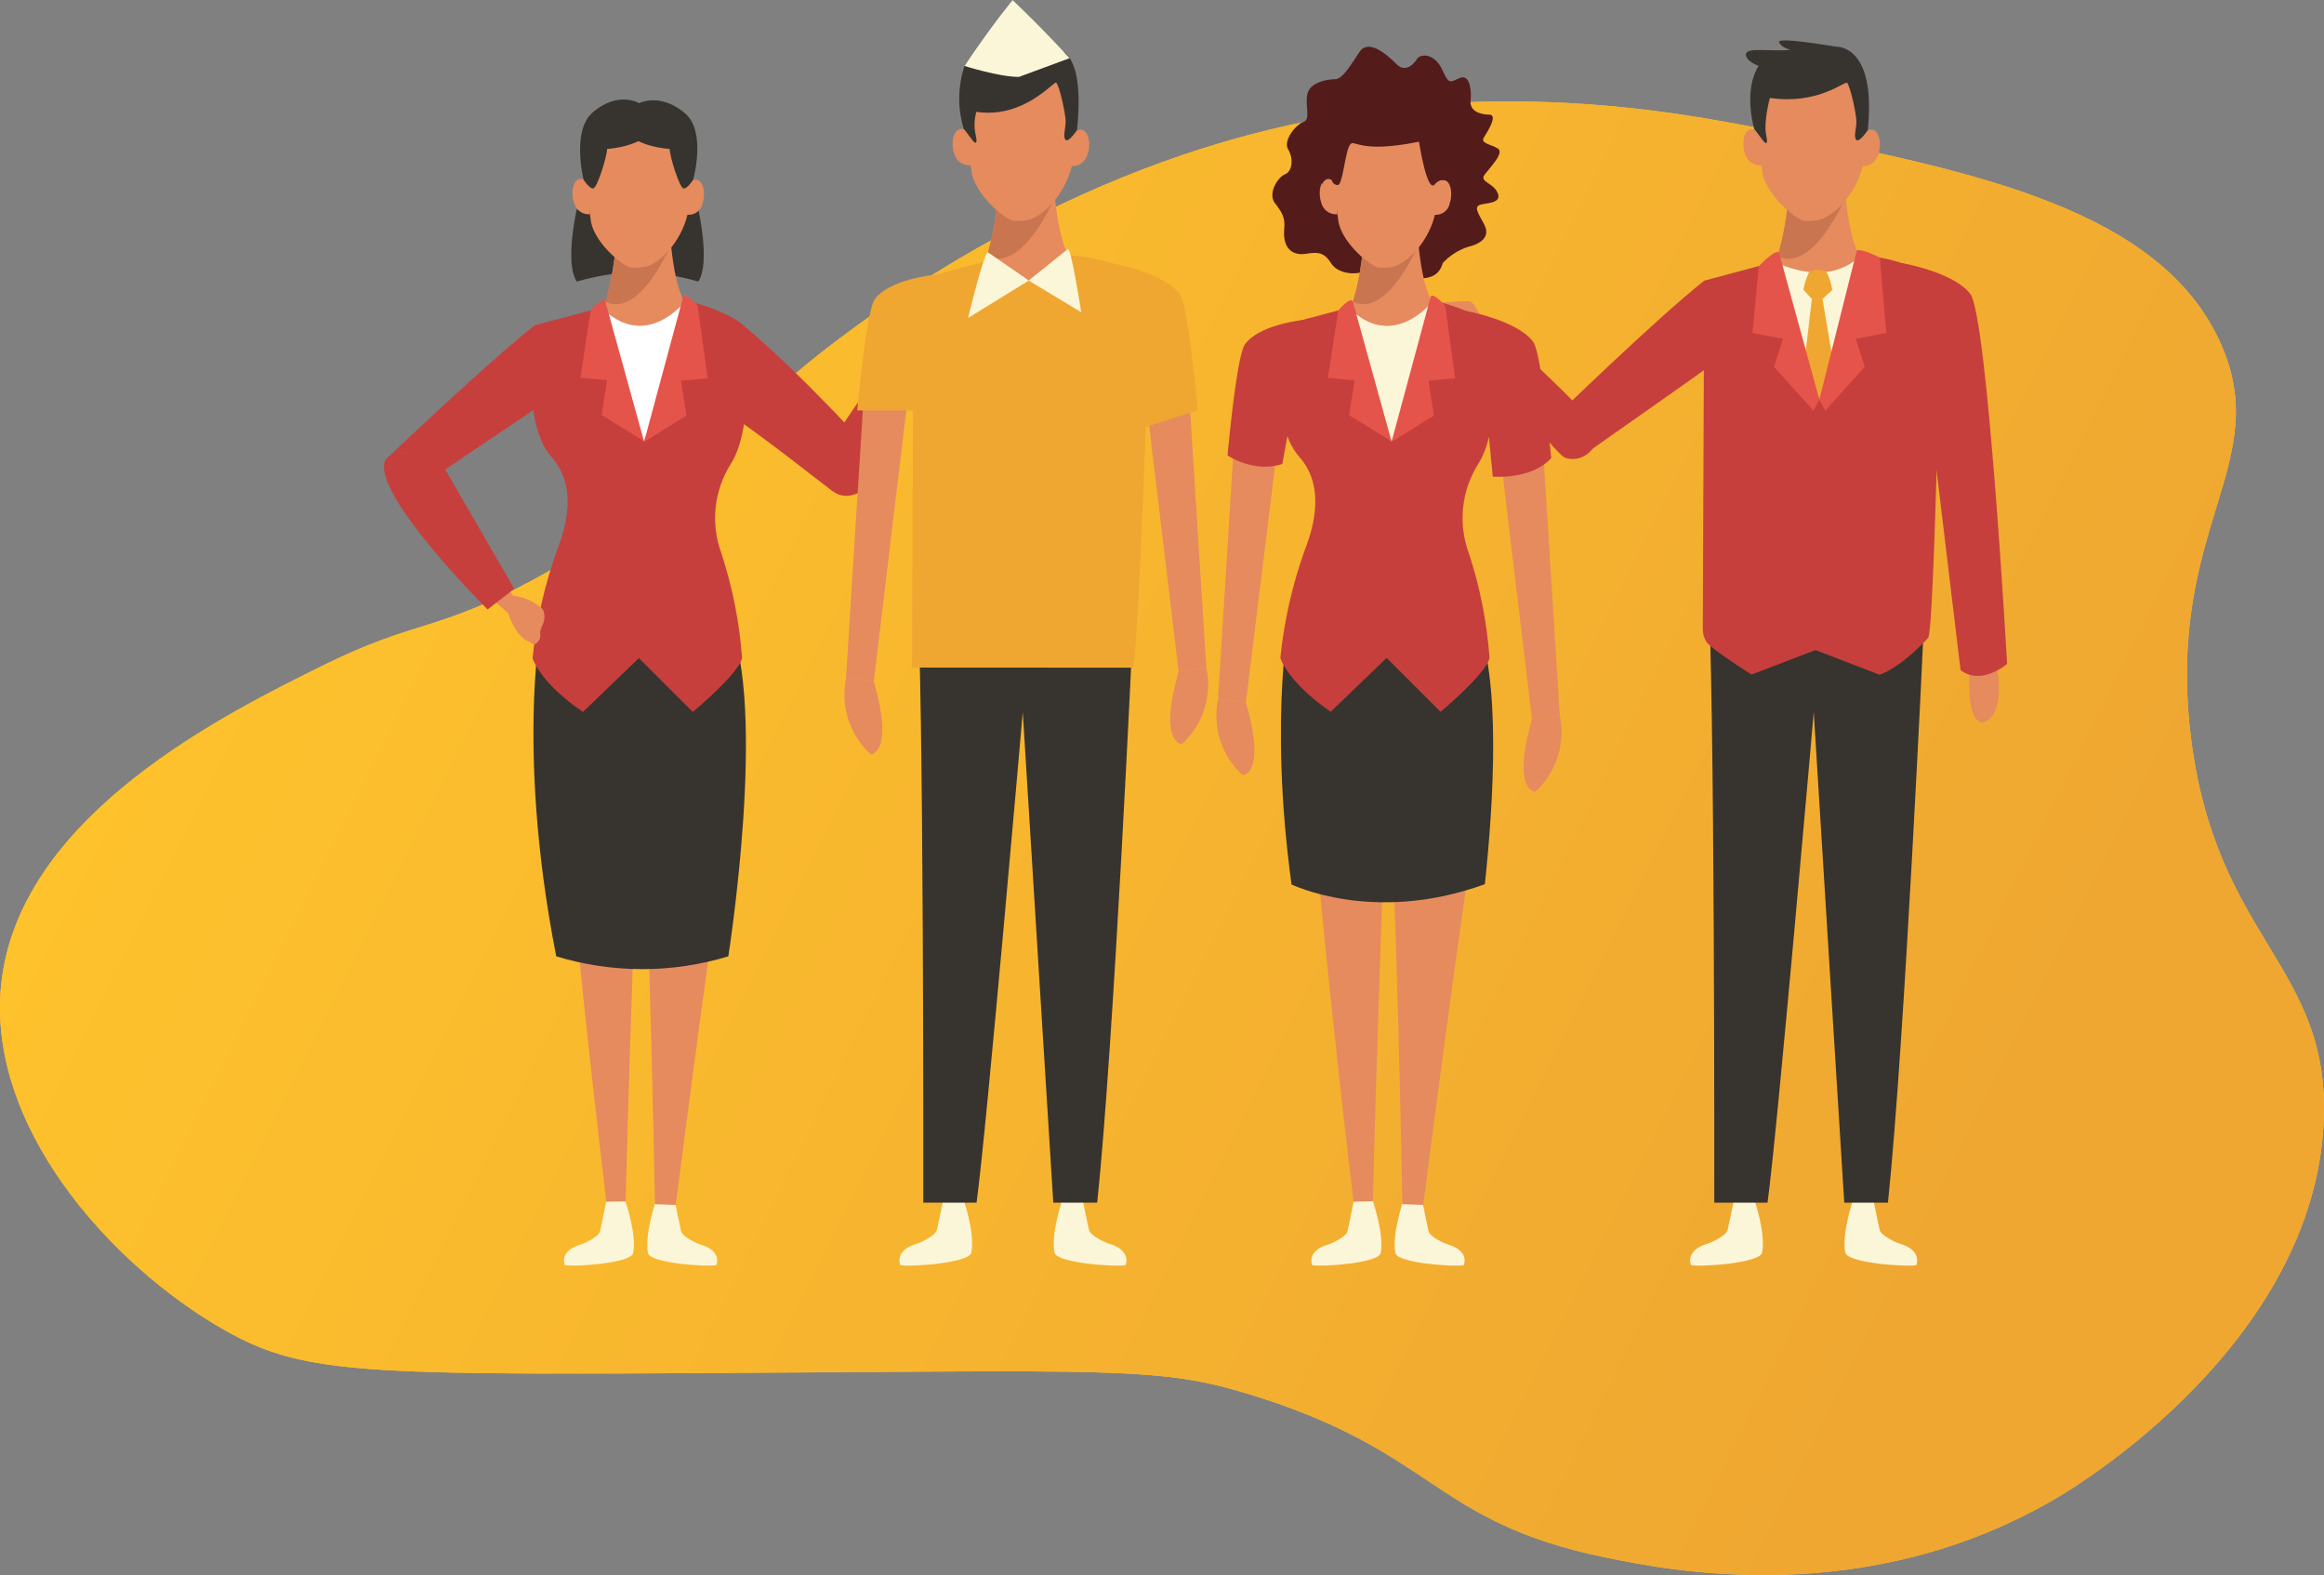 <svg width="425" height="288" viewBox="0 0 425 288" fill="none" xmlns="http://www.w3.org/2000/svg">
<rect x="0" y="0" width="425" height="288" fill="#808080" stroke="none"/>
<g clip-path="url(#clip0)">
<path d="M97.663 105.921C79.689 115.658 76.226 113.202 59.204 121.609C41.262 130.47 4.329 148.722 0.346 178.887C-3.138 205.394 20.139 231.339 41.121 243.229C54.832 250.976 65.221 251.42 126.665 251.073C204.157 250.641 211.807 249.807 228.689 255.001C262.884 265.517 261.835 278.284 293.823 284.819C305.185 287.134 341.188 294.491 376.228 273.826C380.383 271.381 422.76 245.61 424.924 205.567C426.472 176.42 404.991 172.027 400.587 134.16C396.183 96.292 415.975 84.791 406.084 62.752C395.155 38.398 361.716 31.571 326.006 24.3C305.618 20.156 268.219 12.983 224.003 25.89C181.215 38.376 149.996 64.451 145.526 68.259C130.041 81.437 120.713 93.49 97.663 105.921Z" fill="#FFC42C"/>
<path d="M97.663 105.921C79.689 115.658 76.226 113.202 59.204 121.609C41.262 130.47 4.329 148.722 0.346 178.887C-3.138 205.394 20.139 231.339 41.121 243.229C54.832 250.976 65.221 251.42 126.665 251.073C204.157 250.641 211.807 249.807 228.689 255.001C262.884 265.517 261.835 278.284 293.823 284.819C305.185 287.134 341.188 294.491 376.228 273.826C380.383 271.381 422.76 245.61 424.924 205.567C426.472 176.42 404.991 172.027 400.587 134.16C396.183 96.292 415.975 84.791 406.084 62.752C395.155 38.398 361.716 31.571 326.006 24.3C305.618 20.156 268.219 12.983 224.003 25.89C181.215 38.376 149.996 64.451 145.526 68.259C130.041 81.437 120.713 93.49 97.663 105.921Z" fill="url(#paint0_linear)"/>
<path d="M271.617 60.145C271.617 60.145 270.027 55.114 268.544 55.07C267.062 55.027 257.723 55.763 256.825 56.033C255.926 56.304 256.738 57.342 257.799 57.905C258.859 58.468 267.538 59.311 267.538 59.311L269.886 62.027L271.617 60.145Z" fill="#E58B5E"/>
<path d="M365.212 122.063C365.212 122.063 366.911 130.719 362.766 132.061C362.766 132.061 359.639 133.078 360.147 122.767L365.212 122.063Z" fill="#E58B5E"/>
<path d="M342.573 219.275L339.013 218.951C339.013 218.951 336.697 225.583 337.466 229.056C337.909 231.003 349.196 231.707 350.451 231.306C350.451 231.306 351.696 228.569 347.205 227.336C347.205 227.336 344.013 226.091 343.731 224.836C343.353 223.181 342.573 219.275 342.573 219.275Z" fill="#FCF6D8"/>
<path d="M317.121 219.275L320.703 218.951C320.703 218.951 323.008 225.583 322.229 229.056C321.807 231.003 310.51 231.707 309.243 231.306C309.243 231.306 308.01 228.569 312.49 227.336C312.49 227.336 315.682 226.091 315.953 224.836C316.342 223.181 317.121 219.275 317.121 219.275Z" fill="#FCF6D8"/>
<path d="M351.75 115.864C351.75 115.864 348.298 191.015 345.257 219.903H337.271C337.271 219.903 333.354 157.335 331.687 130.2C331.687 130.2 325.043 206.877 323.236 219.903H313.496C313.496 219.903 313.637 124.812 312.317 106.83L351.75 115.864Z" fill="#37332F"/>
<path d="M297.405 65.998C297.405 65.998 287.568 74.004 285.501 75.649C285.501 75.649 284.419 79.49 288.867 82.443L301.852 72.868L297.405 65.998Z" fill="#EA6A7C"/>
<path d="M283.911 76.709C283.911 76.709 302.794 58.316 311.657 51.327L327.099 55.46C326.861 55.763 326.612 56.087 326.32 56.401C323.073 60.112 296.604 78.105 289.451 83.352C288.003 82.866 286.718 81.988 285.74 80.815C284.761 79.642 284.128 78.221 283.911 76.709Z" fill="#C63F3C"/>
<path d="M313.583 51.846C313.583 51.846 324.101 49.163 324.664 47.941C325.54 46.058 326.828 40.367 327.131 34.871C327.218 33.497 337.141 27.438 337.141 27.438C337.141 27.438 336.946 40.692 339.965 46.686C339.965 46.686 343.028 47.465 346.155 48.557V56.51L316.299 61.054C313.096 58.89 313.193 52.387 313.583 51.846Z" fill="#E58B5E"/>
<path d="M325.075 46.87C326.152 43.199 326.827 39.423 327.088 35.606L335.388 29.98H337.174C337.174 31.56 337.303 33.713 337.531 36.018C335.713 40.032 330.702 49.477 325.075 46.87Z" fill="#C97550"/>
<path d="M312.133 117.476C311.655 116.758 311.399 115.915 311.397 115.053L311.657 51.327L324.35 47.919C332.78 56.358 340.214 46.696 340.214 46.696C342.433 46.794 355.278 47.843 354.888 56.434C354.888 56.434 353.709 115.215 352.616 116.633C352.616 116.633 348.146 121.685 343.753 123.384L332.012 118.861L320.314 123.34C320.314 123.34 313.421 119.013 312.133 117.476Z" fill="#C63F3C"/>
<path d="M321.829 18.231C321.467 22.729 321.638 27.254 322.337 31.712C323.03 35.293 327.305 39.285 329.566 40.259C329.566 40.259 330.194 40.616 332.412 40.259C335.139 39.804 339.316 35.715 340.658 30.338C340.658 30.338 342.671 30.673 343.515 28.174C344.359 25.674 343.266 22.126 340.615 24.474C340.615 24.474 341.329 13.384 336.449 12.713C331.568 12.042 322.262 10.354 321.829 18.231Z" fill="#E58B5E"/>
<path d="M322.153 30.229C321.469 30.29 320.786 30.105 320.225 29.709C319.664 29.312 319.262 28.73 319.091 28.065C318.247 25.544 319.35 22.006 321.991 24.365" fill="#E58B5E"/>
<path d="M335.854 8.547C335.854 8.547 343.212 8.158 341.556 23.813C341.556 23.813 340.02 26.118 339.49 25.588C338.959 25.058 339.435 23.727 339.49 22.342C339.544 20.957 338.267 15.331 337.736 15.126C337.206 14.92 332.326 19.183 323.669 17.906C323.669 17.906 322.467 22.234 322.998 24.755C323.528 27.276 322.413 25.739 322.121 25.317C321.829 24.895 320.812 23.597 320.812 23.597C320.812 23.597 318.702 16.651 321.613 12.042C321.613 12.042 319.145 11.176 319.297 9.878C319.448 8.58 323.863 9.489 327.424 9.099C327.424 9.099 325.681 8.71 325.357 7.703C325.032 6.697 334.912 8.418 335.854 8.547Z" fill="#37332F"/>
<path d="M347.703 48.081C347.703 48.081 357.161 49.672 360.31 53.729C363.459 57.786 367.051 121.382 367.051 121.382C367.051 121.382 362.366 125.461 358.535 122.529L351.75 65.998C351.75 65.998 348.601 50.537 347.703 48.081Z" fill="#C63F3C"/>
<path d="M324.642 47.941C324.642 47.941 331.135 69.384 332.693 73.052C332.693 73.052 339.403 50.332 340.192 46.696C340.214 46.696 335.464 52.788 324.642 47.941Z" fill="#FCF6D8"/>
<path d="M331.341 54.659L329.793 67.837L331.785 72.868L332.715 73.052C332.715 73.052 333.862 73.052 333.862 72.868C333.862 72.684 335.464 67.458 335.464 67.458L333.148 53.858L331.341 54.659Z" fill="#EFA731"/>
<path d="M325.313 46.101L332.715 73.052L331.633 75.075L324.426 67.08L326.06 61.962L320.487 60.88L321.645 48.687C321.645 48.687 324.35 45.712 325.313 46.101Z" fill="#E4544A"/>
<path d="M339.565 45.787L332.715 73.052L333.797 75.075L341.015 67.08L339.381 61.962L344.954 60.88L343.785 47.096C343.785 47.096 340.517 45.441 339.565 45.787Z" fill="#E4544A"/>
<path d="M334.1 49.834C333.765 49.336 332.445 49.347 332.445 49.347C332.445 49.347 331.114 49.347 330.789 49.834C330.325 50.833 329.99 51.887 329.793 52.971L331.341 54.659H333.3L335.096 53.014C334.903 51.916 334.568 50.846 334.1 49.834Z" fill="#EFA731"/>
<path d="M268.371 61.67C268.371 61.67 284.387 83.309 286.302 83.742C287.048 83.966 287.84 83.991 288.599 83.813C289.357 83.636 290.056 83.262 290.625 82.73C291.194 82.197 291.613 81.525 291.84 80.779C292.067 80.034 292.094 79.242 291.918 78.483C291.377 75.919 271.866 58.424 271.866 58.424L268.371 61.67Z" fill="#C63F3C"/>
<path d="M127.693 38.214L116.979 37.392V37.327H116.59H116.2V37.392L105.487 38.214C105.487 38.214 103.204 48.157 105.487 51.478C108.977 50.474 112.572 49.879 116.2 49.704H116.979C120.607 49.879 124.202 50.474 127.693 51.478C129.965 48.157 127.693 38.214 127.693 38.214Z" fill="#37332F"/>
<path d="M168.403 60.404C168.403 60.404 169.063 54.529 170.675 54.151C172.288 53.772 182.73 52.571 183.769 52.658C184.808 52.744 184.148 54.086 183.109 54.93C182.07 55.774 172.666 58.608 172.666 58.608L170.675 62.114L168.403 60.404Z" fill="#F4A684"/>
<path d="M144.931 71.408C144.931 71.408 155.958 80.388 158.263 82.227C158.263 82.227 159.507 86.555 154.475 89.801L139.953 79.057L144.931 71.408Z" fill="#EA6A7C"/>
<path d="M135.96 59.506L134.435 76.395C143.546 82.887 148.134 86.749 152.257 89.79C152.257 89.79 159.129 89.303 160.06 83.298C160.06 83.309 146.425 68.162 135.96 59.506Z" fill="#C63F3C"/>
<path d="M172.32 61.389C172.32 61.389 158.977 89.216 156.975 90.136C152.56 92.148 150.039 87.972 150.082 84.997C150.125 82.022 167.732 58.608 167.732 58.608L172.32 61.389Z" fill="#C63F3C"/>
<path d="M123.429 219.719L119.988 219.405C119.988 219.405 117.824 225.789 118.505 229.143C118.927 231.014 129.803 231.696 131.004 231.307C131.004 231.307 132.194 228.667 127.877 227.487C127.877 227.487 124.803 226.286 124.533 225.075C124.176 223.484 123.429 219.719 123.429 219.719Z" fill="#FCF6D8"/>
<path d="M110.854 219.719L114.296 219.405C114.296 219.405 116.525 225.789 115.778 229.143C115.367 231.014 104.491 231.696 103.29 231.307C103.29 231.307 102.089 228.667 106.418 227.487C106.418 227.487 109.491 226.286 109.751 225.075C110.108 223.484 110.854 219.719 110.854 219.719Z" fill="#FCF6D8"/>
<path d="M101.721 126.218C104.091 164.216 110.887 219.719 110.887 219.719L114.415 219.665C114.858 199.671 117.098 135.512 117.098 135.512C118.689 161.652 119.771 220.184 119.771 220.184L123.58 220.314C133.157 145.747 134.607 144.308 136.014 127.051L101.721 126.218Z" fill="#E58B5E"/>
<path d="M99.351 111.439C99.351 111.439 94.027 135.631 101.721 174.862C111.979 177.979 122.932 177.979 133.19 174.862C133.19 174.862 140.44 128.988 133.19 113.311L99.351 111.439Z" fill="#37332F"/>
<path d="M84.061 73.669C84.061 73.669 74.581 81.394 72.601 82.974C72.601 82.974 71.519 86.674 75.847 89.465L88.335 80.236L84.061 73.669Z" fill="#EA6A7C"/>
<path d="M70.696 83.85C70.696 83.85 89.244 66.204 97.75 59.506L112.629 63.488C112.398 63.784 112.149 64.087 111.883 64.397C108.831 67.978 83.704 83.99 76.832 89.054C76.832 89.054 71.508 89 70.696 83.85Z" fill="#C63F3C"/>
<path d="M125.063 55.038C122.152 49.261 122.347 36.494 122.347 36.494C122.347 36.494 112.781 42.325 112.705 43.645C112.38 48.979 111.168 54.465 110.324 56.239C109.967 57.007 105.606 57.894 102.63 58.403V68.822L131.026 64.494V56.845C128.007 55.795 125.063 55.038 125.063 55.038Z" fill="#E58B5E"/>
<path d="M110.714 55.179C111.749 51.653 112.398 48.025 112.651 44.359L120.659 38.95H122.369C122.369 40.464 122.498 42.542 122.715 44.77C120.962 48.601 116.146 57.721 110.714 55.179Z" fill="#C97550"/>
<path d="M135.711 120.333C135.233 113.812 133.961 107.374 131.924 101.161C130.936 98.482 130.579 95.612 130.881 92.772C131.183 89.933 132.136 87.202 133.666 84.791C138.438 77.347 135.96 59.506 135.96 59.506C133.937 57.516 127.455 55.179 125.312 55.049C125.312 55.049 118.148 64.353 110.021 56.228L97.793 59.474C97.793 59.474 94.958 76.98 100.855 83.547C106.201 89.519 102.814 98.099 101.938 100.425C99.614 106.85 98.087 113.536 97.393 120.333C97.393 120.333 98.605 124.725 106.602 130.178L116.839 120.333L126.697 130.178C126.697 130.178 135.03 123.254 135.711 120.333Z" fill="#C63F3C"/>
<path d="M125.312 55.049C125.312 55.049 118.148 64.353 110.021 56.228C110.021 56.228 114.458 75.01 117.78 80.734C117.78 80.734 124.446 62.19 125.312 55.049Z" fill="white"/>
<path d="M107.597 27.611C107.248 31.943 107.412 36.3 108.084 40.594C108.744 44.045 112.856 47.876 115.042 48.828C115.042 48.828 115.648 49.174 117.78 48.828C120.42 48.395 124.435 44.5 125.723 39.274C126.362 39.325 126.998 39.138 127.507 38.748C128.017 38.359 128.364 37.795 128.482 37.164C129.294 34.741 128.234 31.333 125.69 33.605C125.69 33.605 126.372 22.926 121.687 22.277C117.001 21.628 108.008 20.016 107.597 27.611Z" fill="#E58B5E"/>
<path d="M107.9 39.177C107.231 39.234 106.563 39.047 106.021 38.649C105.48 38.251 105.101 37.669 104.957 37.013C104.145 34.579 105.195 31.181 107.738 33.443" fill="#E58B5E"/>
<path d="M79.245 84.521C79.245 84.521 88.508 101.345 94.125 109.405L94.817 113.733C94.817 113.733 70.826 93.641 70.696 86.652C70.566 79.663 79.245 84.521 79.245 84.521Z" fill="#E58B5E"/>
<path d="M92.956 112.196C92.956 112.196 94.363 116.621 96.873 117.39C96.873 117.39 97.501 117.92 97.956 117.703C98.265 117.515 98.51 117.237 98.659 116.907C98.807 116.577 98.853 116.21 98.789 115.853C98.724 114.955 99.33 114.23 99.46 113.603C99.635 112.882 99.578 112.125 99.297 111.439C97.767 109.99 95.792 109.101 93.692 108.918L92.956 112.196Z" fill="#E58B5E"/>
<path d="M106.721 32.847C106.721 32.847 107.727 34.492 108.474 34.459C109.221 34.427 111.017 28.53 111.017 27.232C111.017 27.232 117.51 26.886 119.176 23.586C120.843 20.286 114.707 15.147 108.387 20.556C104.481 23.91 106.721 32.847 106.721 32.847Z" fill="#37332F"/>
<path d="M126.762 32.847C126.762 32.847 125.766 34.492 125.02 34.459C124.273 34.427 122.466 28.53 122.466 27.232C122.466 27.232 115.973 26.886 114.306 23.586C112.64 20.286 119.003 15.331 125.312 20.751C129.218 24.105 126.762 32.847 126.762 32.847Z" fill="#37332F"/>
<path d="M110.714 55.179L117.78 80.691L110.021 75.876L111.017 69.504L106.136 69.049L108.03 56.715C108.03 56.715 110.378 54.021 110.714 55.179Z" fill="#E4544A"/>
<path d="M124.912 54.356L117.78 80.799L125.528 75.984L124.533 69.612L129.413 69.157L127.584 55.904C127.584 55.904 125.225 53.166 124.912 54.356Z" fill="#E4544A"/>
<path d="M94.049 107.653L89.168 111.439C89.168 111.439 67.731 90.125 70.469 84.142C70.469 84.142 73.088 80.474 81.096 85.289L94.049 107.653Z" fill="#C63F3C"/>
<path d="M220.605 122.064L217.153 67.253L208.54 64.397L215.541 122.767L220.605 122.064Z" fill="#E58B5E"/>
<path d="M220.605 122.063C221.147 124.582 221.02 127.197 220.238 129.651C219.456 132.105 218.045 134.312 216.147 136.053C216.147 136.053 211.742 136.053 215.541 122.767L220.605 122.063Z" fill="#E58B5E"/>
<path d="M154.714 123.924L158.166 69.114L166.791 66.247L159.789 124.628L154.714 123.924Z" fill="#E58B5E"/>
<path d="M154.746 123.925C154.208 126.444 154.337 129.06 155.121 131.513C155.905 133.967 157.316 136.173 159.215 137.914C159.215 137.914 163.609 137.914 159.821 124.628L154.746 123.925Z" fill="#E58B5E"/>
<path d="M197.967 219.275L194.407 218.951C194.407 218.951 192.091 225.583 192.859 229.056C193.303 231.003 204.59 231.707 205.845 231.306C205.845 231.306 207.079 228.569 202.599 227.336C202.599 227.336 199.417 226.091 199.136 224.836C198.746 223.181 197.967 219.275 197.967 219.275Z" fill="#FCF6D8"/>
<path d="M172.515 219.275L176.097 218.951C176.097 218.951 178.402 225.583 177.623 229.056C177.19 231.003 165.903 231.707 164.637 231.306C164.637 231.306 163.403 228.569 167.883 227.336C167.883 227.336 171.065 226.091 171.346 224.836C171.736 223.181 172.515 219.275 172.515 219.275Z" fill="#FCF6D8"/>
<path d="M207.144 115.864C207.144 115.864 203.692 191.015 200.651 219.903H192.621C192.621 219.903 188.704 157.335 187.037 130.2C187.037 130.2 180.393 206.877 178.586 219.903H168.847C168.847 219.903 168.987 124.812 167.656 106.83L207.144 115.864Z" fill="#37332F"/>
<path d="M168.976 51.846C168.976 51.846 179.495 49.163 180.057 47.941C180.934 46.058 182.222 40.367 182.525 34.871C182.6 33.497 192.534 27.438 192.534 27.438C192.534 27.438 192.329 40.692 195.359 46.686C195.359 46.686 198.41 47.465 201.549 48.557V56.51L171.692 61.054C168.489 58.89 168.587 52.387 168.976 51.846Z" fill="#E58B5E"/>
<path d="M180.469 46.87C181.545 43.199 182.217 39.423 182.471 35.606L190.782 29.98H192.621C192.621 31.56 192.751 33.713 192.967 36.018C191.106 40.032 186.128 49.477 180.469 46.87Z" fill="#C97550"/>
<path d="M166.791 122.064L167.05 51.327L179.733 47.919C188.174 56.358 195.597 46.696 195.608 46.696C197.826 46.794 210.671 47.843 210.282 56.434C210.282 56.434 208.237 120.657 207.144 122.085L166.791 122.064Z" fill="#EFA731"/>
<path d="M177.222 18.231C176.861 22.729 177.032 27.253 177.731 31.712C178.424 35.293 182.687 39.285 184.96 40.259C184.96 40.259 185.577 40.605 187.806 40.259C190.533 39.804 194.699 35.715 196.041 30.337C196.041 30.337 198.064 30.673 198.909 28.174C199.753 25.674 198.649 22.125 196.008 24.473C196.008 24.473 196.723 13.383 191.842 12.713C186.962 12.042 177.655 10.343 177.222 18.231Z" fill="#E58B5E"/>
<path d="M177.547 30.229C176.863 30.29 176.18 30.105 175.619 29.709C175.058 29.312 174.656 28.73 174.484 28.065C173.64 25.544 174.733 22.006 177.385 24.365" fill="#E58B5E"/>
<path d="M192.913 8.948C192.913 8.948 198.594 8.158 196.95 23.802C196.95 23.802 195.413 26.107 194.883 25.577C194.352 25.047 194.829 23.716 194.883 22.331C194.937 20.946 193.66 15.32 193.13 15.115C192.599 14.909 187.21 21.725 178.553 20.448C178.147 21.835 178.106 23.304 178.434 24.711C178.964 27.178 177.85 25.696 177.558 25.274C177.265 24.852 176.248 23.554 176.248 23.554C175.097 19.802 175.146 15.785 176.389 12.063C176.389 12.063 181.107 4.512 192.913 8.948Z" fill="#37332F"/>
<path d="M208.366 78.418L219.047 75.043C217.965 64.105 216.883 55.168 215.703 53.729C212.554 49.672 203.085 48.081 203.085 48.081C203.994 50.537 207.143 66.03 207.143 66.03L208.366 78.418Z" fill="#EFA731"/>
<path d="M167.515 75.043L168.348 68.065C168.348 68.065 171.497 52.571 172.406 50.105C172.406 50.105 163.165 50.602 160.016 54.659C158.934 56.044 157.787 64.505 156.77 75.043H167.515Z" fill="#EFA731"/>
<path d="M176.389 12.063C176.389 12.063 182.72 14.065 186.334 14.065L195.608 10.635C195.608 10.635 190.381 4.934 185.187 0.032C185.187 -7.36229e-05 181.107 4.977 176.389 12.063Z" fill="#FCF6D8"/>
<path d="M180.717 46.166L188.141 51.294L177.038 58.143C177.038 58.143 180.036 45.657 180.717 46.166Z" fill="#FCF6D8"/>
<path d="M195.261 45.549L188.108 51.294L197.729 57.094C197.729 57.094 195.867 45.041 195.261 45.549Z" fill="#FCF6D8"/>
<path d="M257.182 50.462C257.182 50.462 262.722 52.387 263.837 48.103C265.079 46.761 266.638 45.753 268.371 45.171C270.741 44.608 272.7 43.364 271.369 40.941C270.286 38.928 269.615 37.954 270.514 37.511C271.412 37.067 274.702 37.327 273.912 35.347C273.122 33.367 270.46 33.313 271.509 31.917C272.559 30.521 275.156 27.947 273.912 27.157C272.667 26.367 270.665 26.248 271.369 25.123C272.072 23.997 274.009 20.957 272.321 20.957C270.633 20.957 268.717 20.276 268.934 18.361C269.15 16.445 268.739 13.557 267.04 14.228C265.341 14.898 265.016 15.656 263.848 12.951C262.398 9.619 259.736 9.802 259.13 10.787C258.524 11.772 256.965 13.373 255.331 11.685C253.697 9.997 250.288 7.065 248.665 9.435C247.042 11.804 245.57 14.487 244.109 14.487C242.649 14.487 239.575 15.05 239.088 17.181C238.601 19.313 239.748 21.823 238.396 22.277C237.043 22.732 234.565 25.653 235.582 27.341C236.599 29.028 236.329 31.355 234.976 31.885C233.623 32.415 231.827 35.434 233.136 37.121C234.446 38.809 235.052 39.783 234.857 41.784C234.511 45.485 236.415 46.837 238.969 46.383C241.523 45.928 242.4 46.523 243.482 48.211C244.564 49.899 247.962 50.786 250.959 48.99L257.182 50.462Z" fill="#541B1B"/>
<path d="M260.125 219.719L256.673 219.405C256.673 219.405 254.455 225.799 255.201 229.143C255.623 231.014 266.488 231.696 267.689 231.307C267.689 231.307 268.891 228.667 264.573 227.487C264.573 227.487 261.489 226.286 261.229 225.075C260.872 223.484 260.125 219.719 260.125 219.719Z" fill="#FCF6D8"/>
<path d="M247.54 219.719L250.992 219.405C250.992 219.405 253.21 225.799 252.474 229.143C252.052 231.014 241.188 231.696 239.976 231.307C239.976 231.307 238.785 228.667 243.103 227.487C243.103 227.487 246.176 226.286 246.447 225.075C246.804 223.484 247.54 219.719 247.54 219.719Z" fill="#FCF6D8"/>
<path d="M238.374 126.218C240.744 164.205 247.54 219.719 247.54 219.719L251.057 219.632C251.5 199.638 253.73 135.48 253.73 135.48C255.385 161.652 256.467 220.184 256.467 220.184L260.287 220.314C269.864 145.747 271.314 144.308 272.721 127.051L238.374 126.218Z" fill="#E58B5E"/>
<path d="M271.542 161.673C273.122 146.872 274.593 123.589 269.821 113.311L236.037 111.439C236.037 111.439 231.903 130.33 236.188 161.727C236.188 161.673 251.057 169.106 271.542 161.673Z" fill="#37332F"/>
<path d="M261.759 55.038C258.848 49.261 259.043 36.494 259.043 36.494C259.043 36.494 249.466 42.325 249.39 43.656C249.066 48.99 247.864 54.475 247.02 56.239C246.663 57.007 242.302 57.883 239.315 58.403V68.822L267.722 64.494V56.845C264.702 55.795 261.759 55.038 261.759 55.038Z" fill="#E58B5E"/>
<path d="M247.41 55.179C248.446 51.654 249.092 48.025 249.336 44.359L257.355 38.95H259.054C259.054 40.475 259.195 42.542 259.411 44.77C257.658 48.601 252.832 57.721 247.41 55.179Z" fill="#C97550"/>
<path d="M272.397 120.333C271.924 113.812 270.656 107.374 268.62 101.161C267.63 98.483 267.272 95.613 267.572 92.774C267.872 89.935 268.823 87.203 270.351 84.791C275.134 77.347 272.7 59.506 272.7 59.506C270.676 57.516 264.183 55.179 262.051 55.049C262.051 55.049 254.877 64.353 246.761 56.228L234.522 59.474C234.522 59.474 231.697 76.947 237.595 83.514C242.941 89.487 239.543 98.067 238.677 100.393C236.357 106.818 234.834 113.504 234.143 120.3C234.143 120.3 235.355 124.628 243.352 130.146L253.578 120.3L263.447 130.146C263.447 130.146 271.726 123.254 272.397 120.333Z" fill="#C63F3C"/>
<path d="M262.008 55.049C262.008 55.049 254.833 64.353 246.728 56.261C246.728 56.261 251.165 75.043 254.487 80.766C254.476 80.734 261.153 62.19 262.008 55.049Z" fill="#FCF6D8"/>
<path d="M244.283 27.611C243.934 31.943 244.101 36.301 244.78 40.594C245.441 44.045 249.553 47.876 251.739 48.828C251.739 48.828 252.334 49.174 254.476 48.828C257.106 48.395 261.121 44.5 262.419 39.274C263.05 39.314 263.674 39.121 264.172 38.732C264.671 38.344 265.01 37.786 265.125 37.164C265.936 34.741 264.887 31.333 262.344 33.605C262.344 33.605 263.025 22.926 258.329 22.277C253.632 21.628 244.694 20.016 244.283 27.611Z" fill="#E58B5E"/>
<path d="M244.564 39.177C243.893 39.233 243.225 39.044 242.682 38.647C242.14 38.249 241.759 37.669 241.61 37.013C240.798 34.589 241.848 31.192 244.391 33.453" fill="#E58B5E"/>
<path d="M247.41 55.178L254.476 80.691L246.728 75.919L247.724 69.547L242.843 69.092L244.737 56.758C244.737 56.758 247.096 54.021 247.41 55.178Z" fill="#E4544A"/>
<path d="M261.607 54.356L254.476 80.799L262.224 75.984L261.239 69.612L266.109 69.157L264.291 55.904C264.291 55.904 261.878 53.166 261.607 54.356Z" fill="#E4544A"/>
<path d="M222.759 127.744L225.886 77.326L234.5 74.469L227.834 128.447L222.759 127.744Z" fill="#E58B5E"/>
<path d="M222.759 127.744C222.223 130.265 222.356 132.882 223.144 135.335C223.931 137.789 225.347 139.995 227.249 141.733C227.249 141.733 231.643 141.733 227.855 128.447L222.759 127.744Z" fill="#E58B5E"/>
<path d="M234.5 84.835L236.069 76.276C236.069 76.276 239.218 60.783 240.127 58.316C240.127 58.316 230.885 58.814 227.726 62.871C226.643 64.256 225.496 72.717 224.479 83.255C224.447 83.309 229.414 86.555 234.5 84.835Z" fill="#C63F3C"/>
<path d="M285.242 130.773L281.79 75.973L273.165 73.106L280.166 131.476L285.242 130.773Z" fill="#E58B5E"/>
<path d="M285.242 130.773C285.78 133.292 285.65 135.908 284.866 138.362C284.082 140.816 282.671 143.022 280.772 144.763C280.772 144.763 276.379 144.763 280.166 131.477L285.242 130.773Z" fill="#E58B5E"/>
<path d="M283.683 83.752C282.601 72.825 281.454 63.877 280.339 62.438C277.18 58.381 267.722 56.791 267.722 56.791C268.631 59.257 271.769 74.74 271.769 74.74L272.992 87.139C272.992 87.139 280.004 87.81 283.683 83.752Z" fill="#C63F3C"/>
<path d="M243.558 32.912C243.597 33.17 243.728 33.405 243.927 33.574C244.126 33.743 244.379 33.835 244.64 33.832C245.527 33.908 245.949 28.044 246.804 26.583C247.659 25.122 248.049 28.271 259.498 25.901C259.498 25.901 261.002 35.79 262.474 33.605C262.744 33.253 263.139 33.018 263.576 32.945C264.014 32.873 264.463 32.969 264.833 33.215C264.833 33.215 267.809 17.906 253.632 17.224C253.632 17.224 240.798 15.969 241.729 33.832C241.632 33.832 242.53 31.982 243.558 32.912Z" fill="#541B1B"/>
</g>
<defs>
<linearGradient id="paint0_linear" x1="360.943" y1="226.242" x2="29.847" y2="60.898" gradientUnits="userSpaceOnUse">
<stop offset="0.009" stop-color="#EFA731"/>
<stop offset="1" stop-color="#FFC42C"/>
</linearGradient>
<clipPath id="clip0">
<rect width="425" height="288" fill="white"/>
</clipPath>
</defs>
</svg>
